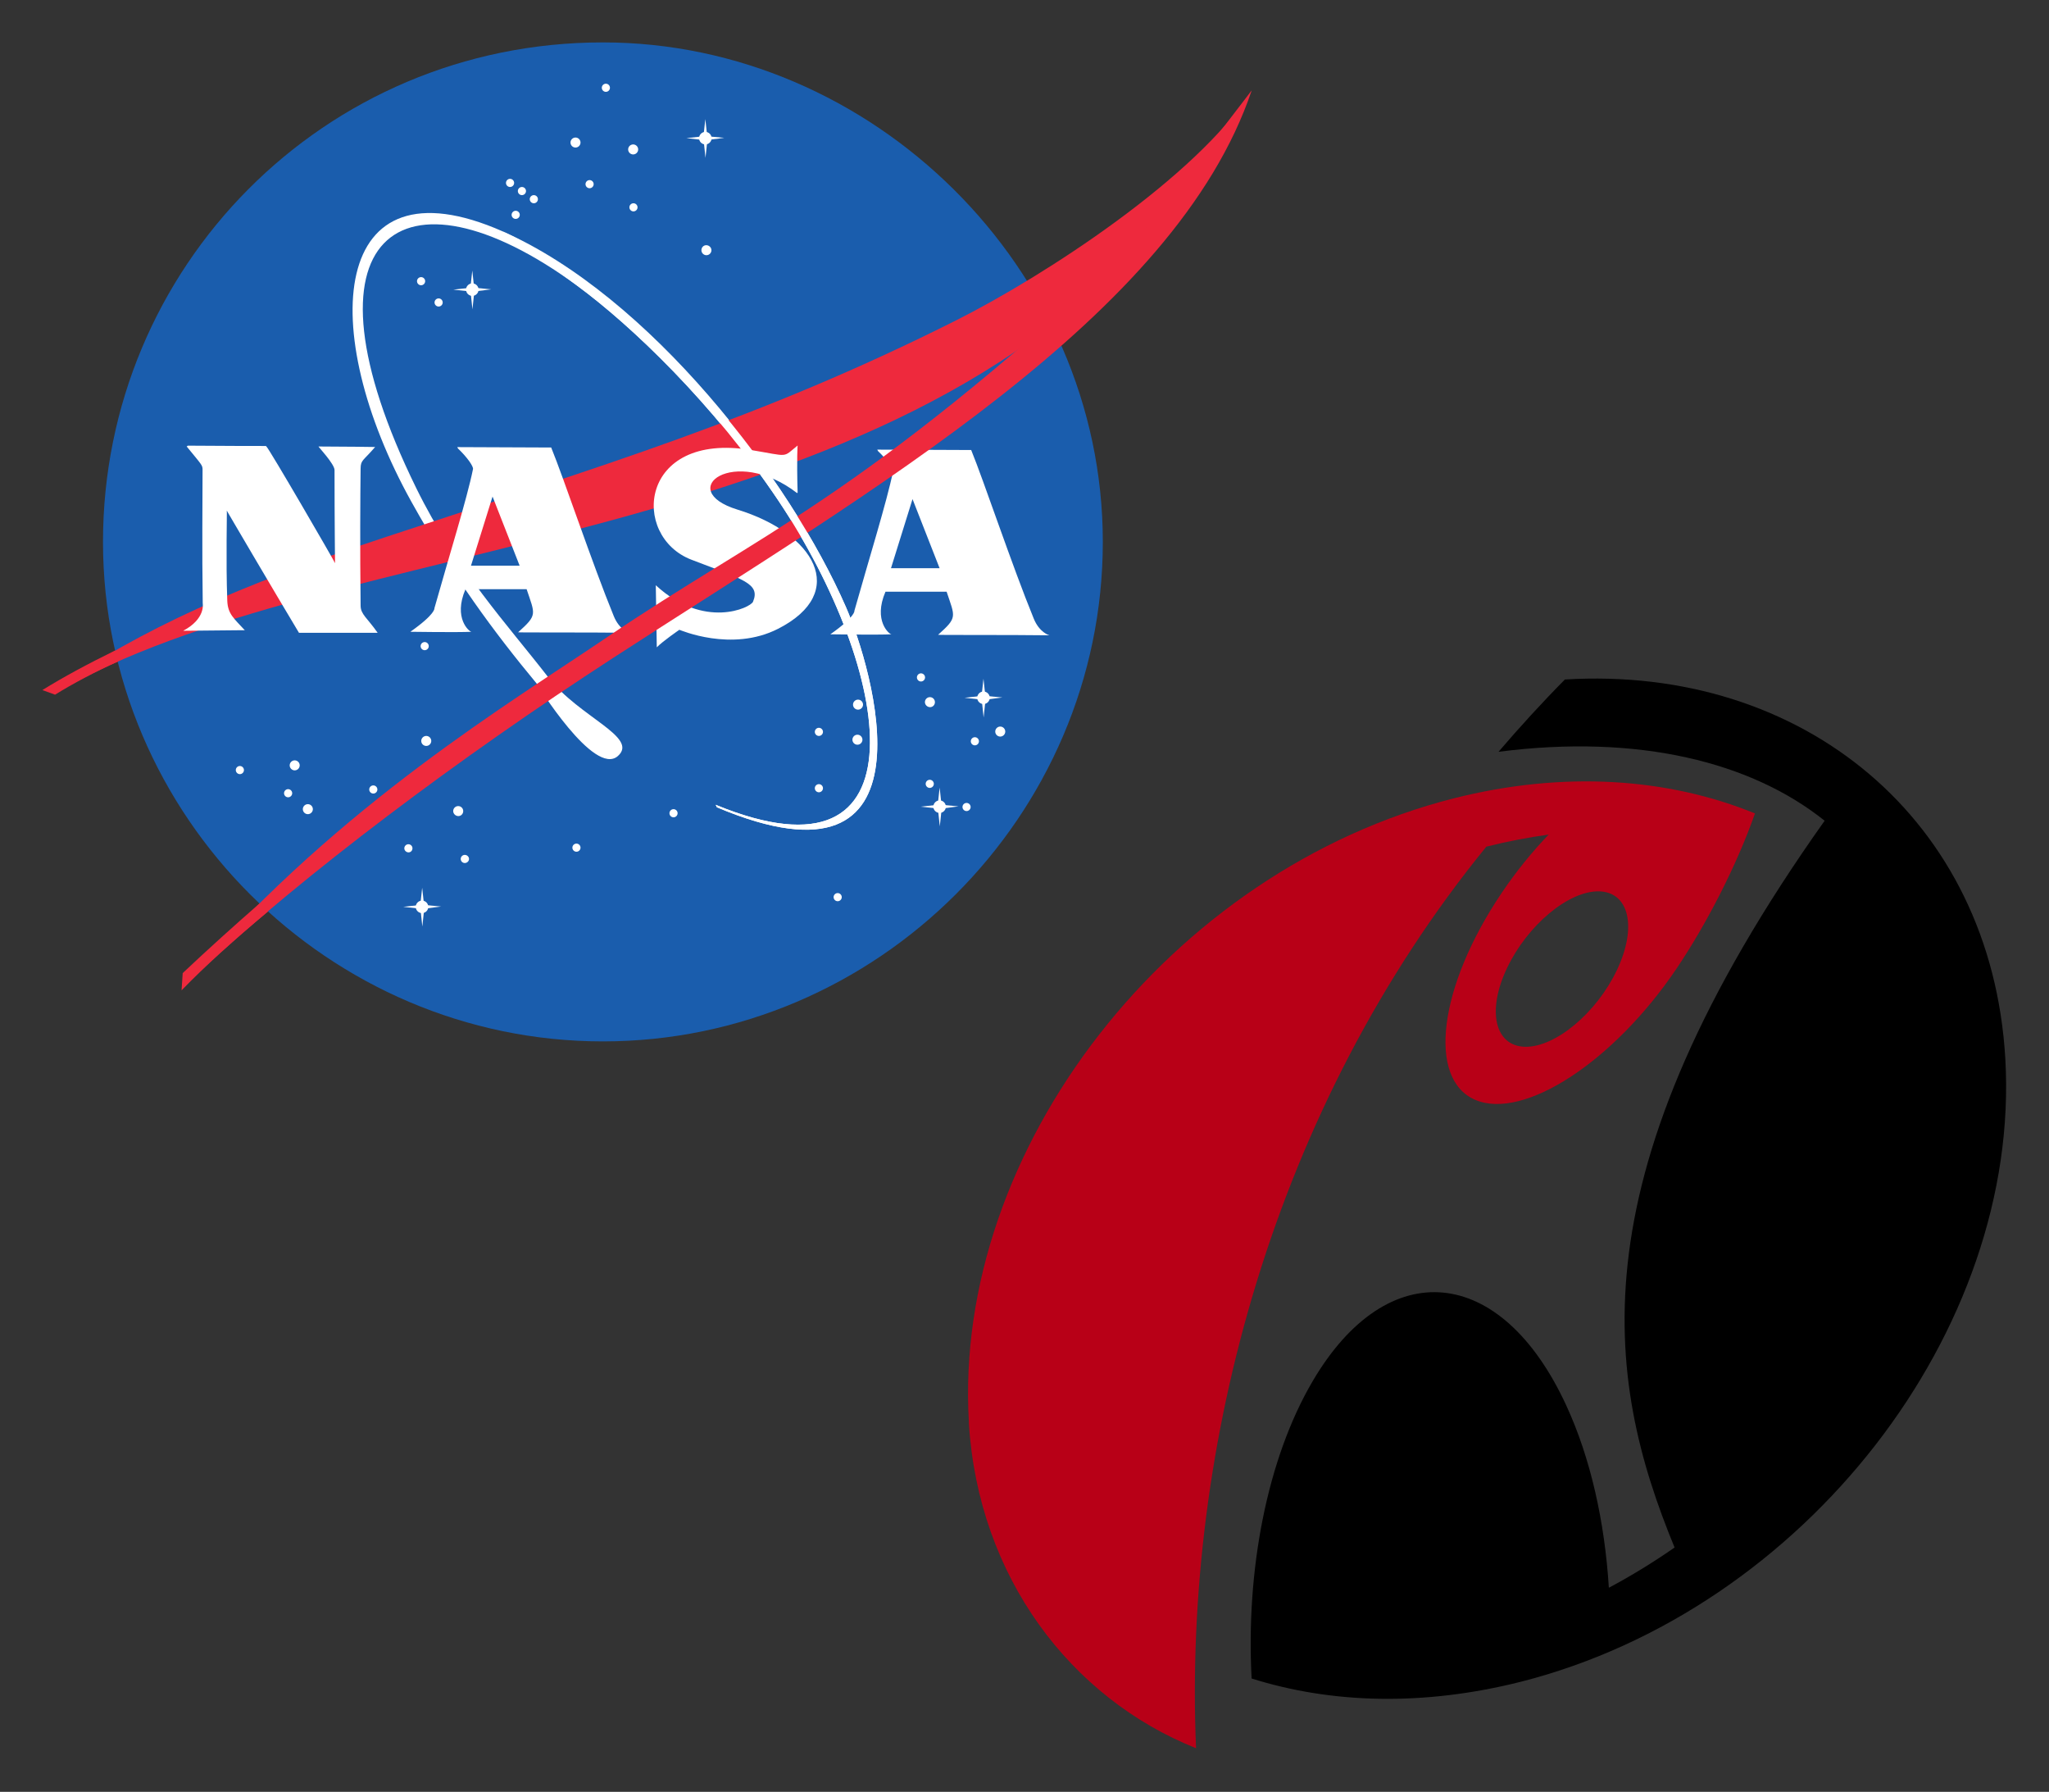 <?xml version="1.0" encoding="UTF-8" standalone="no"?>
<svg
   xmlns:dc="http://purl.org/dc/elements/1.1/"
   xmlns:cc="http://creativecommons.org/ns#"
   xmlns:rdf="http://www.w3.org/1999/02/22-rdf-syntax-ns#"
   xmlns:svg="http://www.w3.org/2000/svg"
   xmlns="http://www.w3.org/2000/svg"
   xmlns:sodipodi="http://sodipodi.sourceforge.net/DTD/sodipodi-0.dtd"
   xmlns:inkscape="http://www.inkscape.org/namespaces/inkscape"
   height="422.583"
   width="483.324"
   id="svg2"
   version="1.1"
   inkscape:version="0.91 r13725"
   sodipodi:docname="nasa-rackspace-logo.svg">
  <rect width="100%" height="100%" fill="#333333" stroke="none"/>
  <defs
     id="defs118" />
  <sodipodi:namedview
     pagecolor="#ffffff"
     bordercolor="#666666"
     borderopacity="1"
     objecttolerance="10"
     gridtolerance="10"
     guidetolerance="10"
     inkscape:pageopacity="0"
     inkscape:pageshadow="2"
     inkscape:window-width="1280"
     inkscape:window-height="1002"
     id="namedview116"
     showgrid="false"
     fit-margin-top="10"
     fit-margin-left="10"
     fit-margin-right="10"
     fit-margin-bottom="10"
     inkscape:zoom="0.98333333"
     inkscape:cx="252.88308"
     inkscape:cy="294.78346"
     inkscape:window-x="0"
     inkscape:window-y="0"
     inkscape:window-maximized="1"
     inkscape:current-layer="svg2" />
  <path
     d="m 260.135,127.8 c 0,64.618 -53.234,117.8 -117.92,117.8 -64.685,0 -117.92,-53.185 -117.92,-117.8 0,-64.622 51.99,-117.8 117.92,-117.8 63.437,0 117.92,53.181 117.92,117.8"
     id="path4"
     inkscape:connector-curvature="0"
     style="fill:#1a5dad;fill-rule:nonzero" />
  <path
     d="m 168.815,189.8 c 50.379,20.724 41.636,-31.647 14.782,-71.747 -15.22,-22.718 -35.07,-41.645 -47.59,-50.78 -41.513,-30.298 -67.14,-11.922 -37.826,47.83 9.478,19.319 21.651,32.358 31.159,44.648 7.261,9.383 21.404,14.081 16.422,18.534 -5.614,5.021 -19.209,-17.124 -19.209,-17.124 -10.04,-12.11 -19.61,-25.03 -29.473,-42.76 -22.535,-40.499 -19.286,-81.833 21.503,-63.828 34.615,15.288 67.678,58.166 80.971,88.616 6.14,14.059 22.88,69.692 -30.437,47.2"
     id="path6"
     inkscape:connector-curvature="0"
     style="fill:#ffffff;fill-rule:nonzero" />
  <path
     d="m 12.151,162.72 c 22.163,-14.76 43.176,-24.29 78.935,-36.1 50.249,-16.6 88.069,-27.758 134.47,-51.082 20.77,-10.438 56.81,-33.847 69.7,-54.198 -3.86,7.876 -15.81,23.206 -21.22,29.987 -62.96,78.833 -197.07,74.363 -261,112.21"
     id="path8"
     inkscape:connector-curvature="0"
     style="fill:#ee293d;fill-rule:nonzero" />
  <path
     d="m 44.303,105.103 c 20.284,0.159 18.294,-0.041 18.531,0.197 0.355,0 16.196,27.282 16.196,27.517 0,0.117 -0.118,-9.695 -0.118,-21.966 0,-1.417 -3.9,-5.551 -3.783,-5.551 5.79,0 13.357,0.118 13.357,0.118 -2.835,3.307 -3.402,3.036 -3.425,5.079 -0.08,6.572 -0.155,18.716 0,32.358 0.022,2.045 1.537,2.834 4.019,6.378 l -18.562,0 c -6.029,-10.038 -17.077,-28.869 -17.022,-28.816 0.085,0.086 -0.238,11.812 0.115,21.257 0.12,3.122 1.538,4.133 4.141,6.969 0,0 2.993,-0.08 -14.542,0.117 5.32,-2.834 4.613,-6.377 4.611,-6.495 -0.191,-13.052 -0.04,-24.211 -0.04,-31.415 0,-1.181 -0.08,-1.064 -3.743,-5.551"
     id="path10"
     inkscape:connector-curvature="0"
     style="fill:#ffffff;fill-rule:nonzero" />
  <path
     d="m 107.725,125.26 c 1.703,-5.913 3.158,-11.197 3.849,-14.642 0.117,-0.591 -1.3,-2.716 -3.546,-4.843 l -0.159,-0.33 c 10.831,0.035 22.146,0.093 22.146,0.093 2.955,7.204 9.694,27.397 14.777,39.798 1.344,3.278 3.665,3.897 3.665,3.897 -9.221,-0.117 -26.333,-0.038 -26.242,-0.117 4.609,-4.136 4.018,-4.136 2.008,-10.157 l -14.421,0 c -2.955,6.848 0.921,10.063 1.417,10.038 -3.282,0.169 -14.421,0 -14.421,0 6.029,-4.253 5.673,-5.551 5.673,-5.551 1.657,-5.892 3.576,-12.347 5.255,-18.191 l 5.917,0.001 c -1.271,4.077 -2.542,8.15 -2.542,8.15 l 11.47,0 -6.385,-16.298 c 0,0 -1.271,4.075 -2.542,8.148 l -5.917,-0.001"
     id="path12"
     inkscape:connector-curvature="0"
     style="fill:#ffffff;fill-rule:nonzero" />
  <path
     d="m 206.795,125.85 c 1.7,-5.911 3.157,-11.197 3.846,-14.644 0.117,-0.588 -1.302,-2.713 -3.547,-4.841 l -0.16,-0.328 c 10.834,0.035 22.152,0.093 22.152,0.093 2.951,7.204 9.691,27.398 14.773,39.798 1.343,3.279 3.663,3.898 3.663,3.898 -9.216,-0.12 -26.329,-0.038 -26.241,-0.12 4.612,-4.131 4.021,-4.131 2.011,-10.155 l -14.424,0 c -2.956,6.849 0.919,10.063 1.416,10.04 -3.28,0.168 -14.42,0 -14.42,0 6.028,-4.253 5.674,-5.552 5.674,-5.552 1.657,-5.893 3.576,-12.346 5.257,-18.189 l 5.915,0 c -1.274,4.076 -2.539,8.151 -2.539,8.151 l 11.464,0 -6.385,-16.298 c 0,0 -1.267,4.073 -2.539,8.147 l -5.915,0"
     id="path14"
     inkscape:connector-curvature="0"
     style="fill:#ffffff;fill-rule:nonzero" />
  <path
     d="m 188.145,116.17 c -0.237,-8.387 0,-11.103 0,-11.103 -3.666,2.954 -1.817,2.577 -10.993,1.064 -26.445,-4.364 -28.46,20.325 -14.069,25.863 12.08,4.65 16.361,5.561 14.539,9.919 -0.591,1.42 -11.584,6.616 -22.931,-3.895 l 0.234,14.644 c 1.419,-1.461 5.323,-4.133 5.323,-4.133 0.117,0 12.3,5.368 23.286,-0.238 16.908,-8.62 8.469,-22.572 -9.574,-28.106 -15.014,-4.606 -0.828,-15.354 14.066,-3.897"
     id="path16"
     inkscape:connector-curvature="0"
     style="fill:#ffffff;fill-rule:nonzero" />
  <path
     d="m 143.875,20.698 c 0,0.528 -0.432,0.962 -0.96,0.962 -0.525,0 -0.96,-0.433 -0.96,-0.962 0,-0.524 0.435,-0.959 0.96,-0.959 0.528,0 0.96,0.435 0.96,0.959"
     id="path18"
     inkscape:connector-curvature="0"
     style="fill:#ffffff;fill-rule:nonzero" />
  <path
     d="m 150.535,35.24 c 0,0.648 -0.537,1.181 -1.182,1.181 -0.649,0 -1.184,-0.533 -1.184,-1.181 0,-0.646 0.534,-1.179 1.184,-1.179 0.645,0 1.182,0.533 1.182,1.179"
     id="path20"
     inkscape:connector-curvature="0"
     style="fill:#ffffff;fill-rule:nonzero" />
  <path
     d="m 167.815,59.006 c 0,0.647 -0.532,1.181 -1.182,1.181 -0.646,0 -1.182,-0.534 -1.182,-1.181 0,-0.648 0.496,-1.182 1.146,-1.182 0.649,0 1.218,0.534 1.218,1.182"
     id="path22"
     inkscape:connector-curvature="0"
     style="fill:#ffffff;fill-rule:nonzero" />
  <path
     d="m 140.035,43.433 c 0,0.527 -0.432,0.959 -0.96,0.959 -0.527,0 -0.962,-0.432 -0.962,-0.959 0,-0.526 0.435,-0.961 0.962,-0.961 0.528,0 0.96,0.435 0.96,0.961"
     id="path24"
     inkscape:connector-curvature="0"
     style="fill:#ffffff;fill-rule:nonzero" />
  <path
     d="m 150.385,48.896 c 0,0.524 -0.434,0.959 -0.959,0.959 -0.527,0 -0.962,-0.435 -0.962,-0.959 0,-0.525 0.435,-0.959 0.962,-0.959 0.525,0 0.959,0.434 0.959,0.959"
     id="path26"
     inkscape:connector-curvature="0"
     style="fill:#ffffff;fill-rule:nonzero" />
  <path
     d="m 136.935,33.615 c 0,0.648 -0.534,1.181 -1.182,1.181 -0.648,0 -1.182,-0.532 -1.182,-1.181 0,-0.648 0.534,-1.182 1.182,-1.182 0.648,0 1.182,0.534 1.182,1.182"
     id="path28"
     inkscape:connector-curvature="0"
     style="fill:#ffffff;fill-rule:nonzero" />
  <path
     d="m 121.275,43.138 c 0,0.527 -0.433,0.96 -0.962,0.96 -0.527,0 -0.96,-0.433 -0.96,-0.96 0,-0.526 0.433,-0.961 0.96,-0.961 0.528,0 0.962,0.435 0.962,0.961"
     id="path30"
     inkscape:connector-curvature="0"
     style="fill:#ffffff;fill-rule:nonzero" />
  <path
     d="m 124.075,45.055 c 0,0.529 -0.433,0.962 -0.962,0.962 -0.527,0 -0.962,-0.433 -0.962,-0.962 0,-0.525 0.435,-0.957 0.962,-0.957 0.528,0 0.962,0.432 0.962,0.957"
     id="path32"
     inkscape:connector-curvature="0"
     style="fill:#ffffff;fill-rule:nonzero" />
  <path
     d="m 126.885,46.975 c 0,0.528 -0.433,0.962 -0.961,0.962 -0.527,0 -0.962,-0.433 -0.962,-0.962 0,-0.524 0.435,-0.957 0.962,-0.957 0.527,0 0.961,0.433 0.961,0.957"
     id="path34"
     inkscape:connector-curvature="0"
     style="fill:#ffffff;fill-rule:nonzero" />
  <path
     d="m 122.605,50.667 c 0,0.527 -0.436,0.96 -0.962,0.96 -0.528,0 -0.962,-0.433 -0.962,-0.96 0,-0.525 0.434,-0.959 0.962,-0.959 0.525,0 0.962,0.433 0.962,0.959"
     id="path36"
     inkscape:connector-curvature="0"
     style="fill:#ffffff;fill-rule:nonzero" />
  <path
     d="m 100.289,66.314 c 0,0.527 -0.435,0.959 -0.962,0.959 -0.527,0 -0.962,-0.432 -0.962,-0.959 0,-0.527 0.435,-0.961 0.962,-0.961 0.527,0 0.962,0.434 0.962,0.961"
     id="path38"
     inkscape:connector-curvature="0"
     style="fill:#ffffff;fill-rule:nonzero" />
  <path
     d="m 104.425,71.335 c 0,0.526 -0.435,0.959 -0.962,0.959 -0.527,0 -0.962,-0.433 -0.962,-0.959 0,-0.528 0.435,-0.96 0.962,-0.96 0.527,0 0.962,0.432 0.962,0.96"
     id="path40"
     inkscape:connector-curvature="0"
     style="fill:#ffffff;fill-rule:nonzero" />
  <path
     d="m 101.137,152.38 c 0,0.527 -0.433,0.959 -0.961,0.959 -0.527,0 -0.96,-0.432 -0.96,-0.959 0,-0.525 0.433,-0.96 0.96,-0.96 0.527,0 0.961,0.435 0.961,0.96"
     id="path42"
     inkscape:connector-curvature="0"
     style="fill:#ffffff;fill-rule:nonzero" />
  <path
     d="m 101.728,174.74 c 0,0.648 -0.534,1.179 -1.182,1.179 -0.648,0 -1.182,-0.531 -1.182,-1.179 0,-0.648 0.534,-1.181 1.182,-1.181 0.648,0 1.182,0.532 1.182,1.181"
     id="path44"
     inkscape:connector-curvature="0"
     style="fill:#ffffff;fill-rule:nonzero" />
  <path
     d="m 89.017,186.19 c 0,0.524 -0.433,0.959 -0.959,0.959 -0.527,0 -0.962,-0.435 -0.962,-0.959 0,-0.528 0.435,-0.961 0.962,-0.961 0.525,0 0.959,0.432 0.959,0.961"
     id="path46"
     inkscape:connector-curvature="0"
     style="fill:#ffffff;fill-rule:nonzero" />
  <path
     d="m 73.799,190.83 c 0,0.648 -0.537,1.179 -1.184,1.179 -0.648,0 -1.182,-0.531 -1.182,-1.179 0,-0.649 0.534,-1.182 1.182,-1.182 0.646,0 1.184,0.533 1.184,1.182"
     id="path48"
     inkscape:connector-curvature="0"
     style="fill:#ffffff;fill-rule:nonzero" />
  <path
     d="m 70.695,180.5 c 0,0.645 -0.534,1.179 -1.181,1.179 -0.648,0 -1.182,-0.534 -1.182,-1.179 0,-0.649 0.534,-1.182 1.182,-1.182 0.647,0 1.181,0.533 1.181,1.182"
     id="path50"
     inkscape:connector-curvature="0"
     style="fill:#ffffff;fill-rule:nonzero" />
  <path
     d="m 68.924,187.07 c 0,0.527 -0.435,0.959 -0.962,0.959 -0.527,0 -0.962,-0.432 -0.962,-0.959 0,-0.525 0.435,-0.96 0.962,-0.96 0.527,0 0.962,0.435 0.962,0.96"
     id="path52"
     inkscape:connector-curvature="0"
     style="fill:#ffffff;fill-rule:nonzero" />
  <path
     d="m 57.543,181.61 c 0,0.525 -0.433,0.96 -0.959,0.96 -0.528,0 -0.962,-0.435 -0.962,-0.96 0,-0.525 0.434,-0.959 0.962,-0.959 0.525,0 0.959,0.434 0.959,0.959"
     id="path54"
     inkscape:connector-curvature="0"
     style="fill:#ffffff;fill-rule:nonzero" />
  <path
     d="m 97.293,200.06 c 0,0.527 -0.397,0.961 -0.922,0.961 -0.527,0 -0.998,-0.433 -0.998,-0.961 0,-0.525 0.435,-0.96 0.96,-0.96 0.528,0 0.961,0.435 0.961,0.96"
     id="path56"
     inkscape:connector-curvature="0"
     style="fill:#ffffff;fill-rule:nonzero" />
  <path
     d="m 109.265,191.28 c 0,0.649 -0.496,1.182 -1.146,1.182 -0.648,0 -1.218,-0.533 -1.218,-1.182 0,-0.645 0.534,-1.179 1.182,-1.179 0.649,0 1.182,0.534 1.182,1.179"
     id="path58"
     inkscape:connector-curvature="0"
     style="fill:#ffffff;fill-rule:nonzero" />
  <path
     d="m 110.635,202.57 c 0,0.527 -0.473,0.962 -0.997,0.962 -0.528,0 -0.962,-0.435 -0.962,-0.962 0,-0.525 0.433,-0.957 0.962,-0.957 0.524,0 0.997,0.432 0.997,0.957"
     id="path60"
     inkscape:connector-curvature="0"
     style="fill:#ffffff;fill-rule:nonzero" />
  <path
     d="m 159.835,191.79 c 0,0.526 -0.433,0.961 -0.959,0.961 -0.53,0 -0.963,-0.435 -0.963,-0.961 0,-0.527 0.433,-0.959 0.963,-0.959 0.525,0 0.959,0.432 0.959,0.959"
     id="path62"
     inkscape:connector-curvature="0"
     style="fill:#ffffff;fill-rule:nonzero" />
  <path
     d="m 136.935,199.91 c 0,0.527 -0.432,0.959 -0.96,0.959 -0.525,0 -0.96,-0.432 -0.96,-0.959 0,-0.525 0.435,-0.96 0.96,-0.96 0.528,0 0.96,0.435 0.96,0.96"
     id="path64"
     inkscape:connector-curvature="0"
     style="fill:#ffffff;fill-rule:nonzero" />
  <path
     d="m 198.555,211.58 c 0,0.525 -0.435,0.959 -0.96,0.959 -0.528,0 -0.963,-0.433 -0.963,-0.959 0,-0.527 0.435,-0.96 0.963,-0.96 0.525,0 0.96,0.433 0.96,0.96"
     id="path66"
     inkscape:connector-curvature="0"
     style="fill:#ffffff;fill-rule:nonzero" />
  <path
     d="m 203.575,166.18 c 0,0.648 -0.532,1.182 -1.182,1.182 -0.649,0 -1.182,-0.534 -1.182,-1.182 0,-0.648 0.533,-1.182 1.182,-1.182 0.65,0 1.182,0.534 1.182,1.182"
     id="path68"
     inkscape:connector-curvature="0"
     style="fill:#ffffff;fill-rule:nonzero" />
  <path
     d="m 194.125,172.6 c 0,0.526 -0.433,0.961 -0.963,0.961 -0.526,0 -0.959,-0.435 -0.959,-0.961 0,-0.527 0.433,-0.959 0.959,-0.959 0.53,0 0.963,0.432 0.963,0.959"
     id="path70"
     inkscape:connector-curvature="0"
     style="fill:#ffffff;fill-rule:nonzero" />
  <path
     d="m 203.435,174.45 c 0,0.648 -0.533,1.182 -1.182,1.182 -0.65,0 -1.182,-0.534 -1.182,-1.182 0,-0.647 0.532,-1.181 1.182,-1.181 0.649,0 1.182,0.534 1.182,1.181"
     id="path72"
     inkscape:connector-curvature="0"
     style="fill:#ffffff;fill-rule:nonzero" />
  <path
     d="m 194.125,185.89 c 0,0.525 -0.433,0.959 -0.963,0.959 -0.526,0 -0.959,-0.433 -0.959,-0.959 0,-0.527 0.433,-0.961 0.959,-0.961 0.53,0 0.963,0.434 0.963,0.961"
     id="path74"
     inkscape:connector-curvature="0"
     style="fill:#ffffff;fill-rule:nonzero" />
  <path
     d="m 218.205,159.76 c 0,0.527 -0.435,0.961 -0.961,0.961 -0.525,0 -0.959,-0.434 -0.959,-0.961 0,-0.527 0.433,-0.959 0.959,-0.959 0.526,0 0.961,0.432 0.961,0.959"
     id="path76"
     inkscape:connector-curvature="0"
     style="fill:#ffffff;fill-rule:nonzero" />
  <path
     d="m 220.535,165.59 c 0,0.649 -0.493,1.182 -1.143,1.182 -0.65,0 -1.219,-0.533 -1.219,-1.182 0,-0.648 0.533,-1.179 1.179,-1.179 0.649,0 1.182,0.531 1.182,1.179"
     id="path78"
     inkscape:connector-curvature="0"
     style="fill:#ffffff;fill-rule:nonzero" />
  <path
     d="m 237.125,172.53 c 0,0.648 -0.53,1.181 -1.182,1.181 -0.65,0 -1.182,-0.533 -1.182,-1.181 0,-0.646 0.532,-1.182 1.182,-1.182 0.652,0 1.182,0.536 1.182,1.182"
     id="path80"
     inkscape:connector-curvature="0"
     style="fill:#ffffff;fill-rule:nonzero" />
  <path
     d="m 220.275,184.86 c 0,0.525 -0.438,0.959 -0.964,0.959 -0.525,0 -0.96,-0.434 -0.96,-0.959 0,-0.528 0.435,-0.96 0.96,-0.96 0.526,0 0.964,0.432 0.964,0.96"
     id="path82"
     inkscape:connector-curvature="0"
     style="fill:#ffffff;fill-rule:nonzero" />
  <path
     d="m 230.915,174.82 c 0,0.527 -0.433,0.959 -0.959,0.959 -0.525,0 -0.96,-0.432 -0.96,-0.959 0,-0.527 0.435,-0.96 0.96,-0.96 0.525,0 0.959,0.433 0.959,0.96"
     id="path84"
     inkscape:connector-curvature="0"
     style="fill:#ffffff;fill-rule:nonzero" />
  <path
     d="m 228.955,190.32 c 0,0.527 -0.433,0.959 -0.959,0.959 -0.53,0 -0.963,-0.432 -0.963,-0.959 0,-0.525 0.433,-0.96 0.963,-0.96 0.525,0 0.959,0.435 0.959,0.96"
     id="path86"
     inkscape:connector-curvature="0"
     style="fill:#ffffff;fill-rule:nonzero" />
  <path
     d="m 233.465,164.56 c 0,0.81 -0.669,1.475 -1.478,1.475 -0.81,0 -1.477,-0.665 -1.477,-1.475 0,-0.81 0.667,-1.475 1.477,-1.475 0.81,0 1.478,0.665 1.478,1.475"
     id="path88"
     inkscape:connector-curvature="0"
     style="fill:#ffffff;fill-rule:nonzero" />
  <path
     d="m 231.985,160.06 -0.441,4.059 -4.028,0.443 4.06,0.441 0.445,4.209 0.445,-4.209 3.988,-0.515 -4.025,-0.369 -0.445,-4.059"
     id="path90"
     inkscape:connector-curvature="0"
     style="fill:#ffffff;fill-rule:nonzero" />
  <path
     d="m 223.115,190.24 c 0,0.81 -0.667,1.475 -1.477,1.475 -0.81,0 -1.478,-0.665 -1.478,-1.475 0,-0.81 0.668,-1.475 1.478,-1.475 0.81,0 1.477,0.665 1.477,1.475"
     id="path92"
     inkscape:connector-curvature="0"
     style="fill:#ffffff;fill-rule:nonzero" />
  <path
     d="m 221.645,185.74 -0.445,4.059 -4.025,0.443 4.062,0.444 0.445,4.206 0.445,-4.206 3.987,-0.517 -4.028,-0.371 -0.441,-4.059"
     id="path94"
     inkscape:connector-curvature="0"
     style="fill:#ffffff;fill-rule:nonzero" />
  <path
     d="m 112.885,68.305 c 0,0.81 -0.667,1.475 -1.477,1.475 -0.813,0 -1.478,-0.665 -1.478,-1.475 0,-0.81 0.665,-1.475 1.478,-1.475 0.81,0 1.477,0.665 1.477,1.475"
     id="path96"
     inkscape:connector-curvature="0"
     style="fill:#ffffff;fill-rule:nonzero" />
  <path
     d="m 111.405,63.803 -0.444,4.059 -4.028,0.444 4.065,0.441 0.444,4.209 0.442,-4.209 3.99,-0.514 -4.028,-0.371 -0.441,-4.059"
     id="path98"
     inkscape:connector-curvature="0"
     style="fill:#ffffff;fill-rule:nonzero" />
  <path
     d="m 167.855,32.583 c 0,0.81 -0.668,1.477 -1.478,1.477 -0.81,0 -1.474,-0.667 -1.474,-1.477 0,-0.81 0.664,-1.477 1.474,-1.477 0.81,0 1.478,0.667 1.478,1.477"
     id="path100"
     inkscape:connector-curvature="0"
     style="fill:#ffffff;fill-rule:nonzero" />
  <path
     d="m 166.375,28.077 -0.441,4.06 -4.028,0.444 4.065,0.443 0.441,4.208 0.445,-4.208 3.989,-0.518 -4.028,-0.369 -0.442,-4.06"
     id="path102"
     inkscape:connector-curvature="0"
     style="fill:#ffffff;fill-rule:nonzero" />
  <path
     d="m 101.025,213.87 c 0,0.81 -0.667,1.476 -1.477,1.476 -0.813,0 -1.48,-0.665 -1.48,-1.476 0,-0.809 0.667,-1.477 1.48,-1.477 0.81,0 1.477,0.668 1.477,1.477"
     id="path104"
     inkscape:connector-curvature="0"
     style="fill:#ffffff;fill-rule:nonzero" />
  <path
     d="m 99.583,209.36 -0.442,4.06 -4.027,0.444 4.064,0.442 0.443,4.208 0.442,-4.208 3.99,-0.515 -4.027,-0.371 L 99.583,209.36"
     id="path106"
     inkscape:connector-curvature="0"
     style="fill:#ffffff;fill-rule:nonzero" />
  <path
     d="m 295.245,21.341 c -17.97,53.312 -89.96,94.479 -150.56,133.78 -36.559,23.714 -72.856,51.011 -97.844,74.239 -6.587,6.125 1.342,-2.29 -1.182,0.296 34.872,-40.153 74.986,-64.069 97.153,-79.122 37.489,-25.469 58.812,-31.888 123.49,-91.463"
     id="path108"
     inkscape:connector-curvature="0"
     style="fill:#ee293d;fill-rule:nonzero" />
  <path
     d="m 27.14,153.42 c -6.454,3.157 -12.235,6.277 -17.14,9.322 l 2.985,1.086 c 4.29,-2.642 9.44,-5.397 14.865,-7.826"
     id="path110"
     inkscape:connector-curvature="0"
     style="fill:#ee293d;fill-rule:nonzero" />
  <path
     d="m 61.212,213.08 c -5.899,5.149 -11.997,10.645 -18.113,16.406 l -0.27,4.071 c 5.6,-5.768 12.479,-11.998 20.418,-18.608"
     id="path112"
     inkscape:connector-curvature="0"
     style="fill:#ee293d;fill-rule:nonzero" />
  <path
     d="m 168.815,189.8 c 50.379,20.724 41.636,-31.647 14.782,-71.747 -15.22,-22.718 -33.99,-40.74 -47.59,-50.78 -15.88,-11.725 -17.43,-12.697 -17.43,-12.697 35.462,16.831 67.678,58.165 80.971,88.616 6.14,14.059 22.88,69.692 -30.437,47.2"
     id="path114"
     inkscape:connector-curvature="0"
     style="fill:#ffffff;fill-rule:nonzero" />
  <g
     id="g3526"
     transform="matrix(6.19,0,0,6.19,-1417.797,-4441.705)"
     style="fill-rule:nonzero">
    <path
       id="path3528"
       d="m 288.681,743.45 c 9.062,-0.552 16.25,5.332 16.782,14.443 0.601,10.366 -7.656,20.991 -18.452,23.74 -3.735,0.942 -7.231,0.835 -10.269,-0.122 -0.22,-4.092 0.576,-8.354 2.329,-11.333 2.856,-4.854 7.183,-4.438 9.658,0.923 0.933,2.017 1.47,4.448 1.626,6.953 0.864,-0.459 1.704,-0.977 2.505,-1.533 -2.676,-6.494 -3.872,-14.185 5.718,-27.69 -2.788,-2.231 -7.075,-3.315 -12.427,-2.627 0.791,-0.923 1.631,-1.846 2.529,-2.754 z"
       inkscape:connector-curvature="0"
       style="fill:#000000" />
    <path
       id="path3530"
       d="m 286.474,754.446 c -0.776,1.631 -0.464,2.974 0.693,2.998 1.152,0.019 2.72,-1.289 3.496,-2.925 0.776,-1.631 0.469,-2.974 -0.688,-2.998 -1.157,-0.019 -2.725,1.289 -3.501,2.925 z m -0.786,-4.629 c -8.105,9.937 -11.548,22.842 -11.064,34.351 -4.785,-1.914 -8.291,-6.528 -8.657,-12.378 l 0,-0.068 c -0.605,-10.376 7.671,-21.006 18.481,-23.745 4.199,-1.06 8.164,-0.776 11.475,0.576 -0.688,1.963 -1.841,4.209 -2.983,5.903 -2.393,3.555 -5.83,5.796 -7.676,5.01 -1.841,-0.791 -1.396,-4.316 1.001,-7.876 0.552,-0.82 1.162,-1.572 1.797,-2.231 -0.781,0.107 -1.572,0.259 -2.373,0.459 z"
       inkscape:connector-curvature="0"
       style="fill:#b80017" />
  </g>
</svg>

